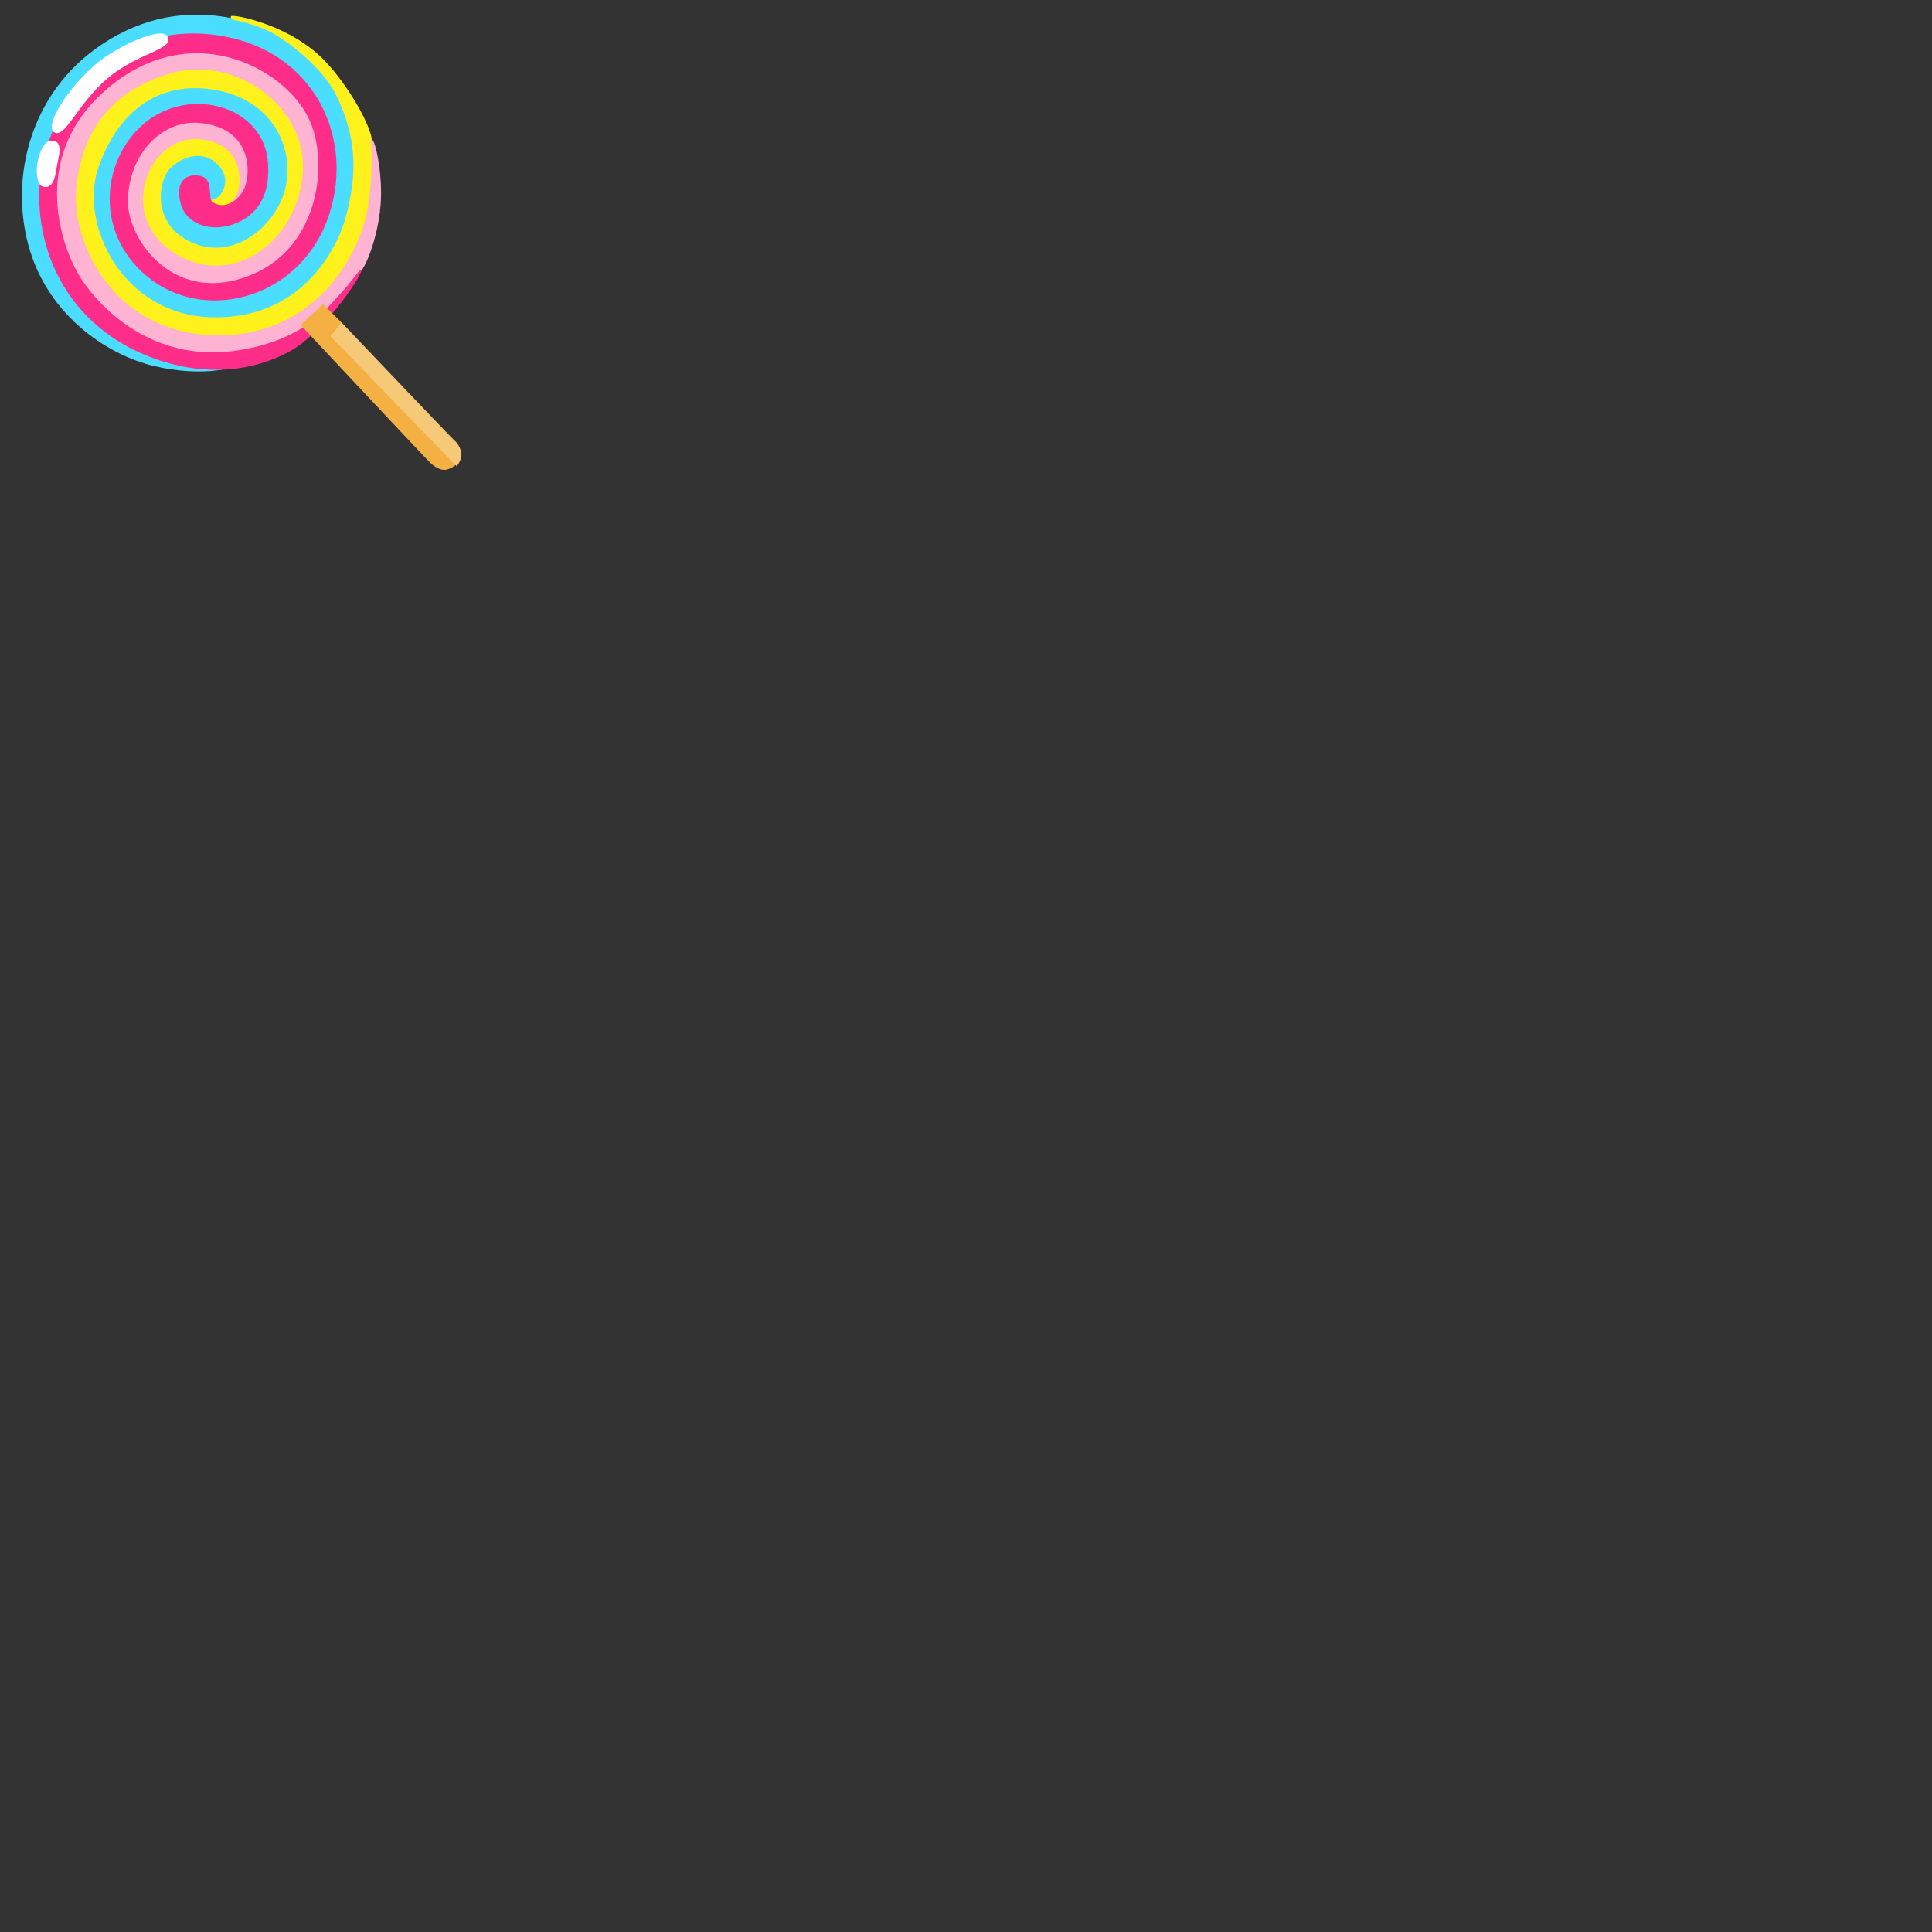 <svg xmlns="http://www.w3.org/2000/svg" version="1.1" viewBox="0 0 512 512" fill="currentColor"><rect x="0" y="0" width="512" height="512" fill="#333333" stroke="none"/><path fill="#4BDDFF" d="M61 97.49s-7.74 2.43-20.13-.47C28.49 94.12 11.49 83.18 7 62.88s3.61-43.8 26.23-54.67s43.25 2.22 43.25 2.22l10.08 7.24l6.47 10.9l3.07 10.56l-.8 14.42l-4.98 12.72l-7.38 9.2l-13.29 9.54z"/><path fill="#FFF11B" d="M61.44 4.22c-.56.08-.24.87.39 1.03s5.37.95 9.87 3.24c4.5 2.29 14.02 9.57 17.54 17c5.25 11.07 5.5 20.18 2.52 31.6c-2.38 9.13-12.12 27.81-36.02 26.98c-23.49-.81-34.7-24.76-29.74-39.41c4.94-14.6 15.45-23.18 30.25-20.96c16.86 2.53 22.09 16.82 19.2 26.86C72.56 60.6 61.2 69.6 49.97 63.86c-10-5.11-7.84-16.28-4.88-19.23c3.17-3.15 8.64-5.12 12.66-.98c3.56 3.66 1.47 7.67-.25 8.79c-1.54 1-1.88 0-1.88 1.13S57 57.59 57 57.59l5.65-1.51l4.39-7.78l-.88-13.05l-17.7-.38l-11.8 4.39l-3.64 18.07l10.67 14.31l14.56 2.38l14.93-5.4L81.6 55.7l.5-23.22l-10.42-10.03l-16.82-7.66l-15.69 2.89L19.6 33.99l-3.01 27.86L27.25 78.8l14.93 11.04l25.6 4.27l21.84-17.32l8.53-15.69l1.26-10.67s0-8.79-.88-13.66c-.89-4.87-6.75-14.66-12.4-20.59C77.13 6.74 62.94 4 61.44 4.22"/><path fill="#FDB3D1" d="M98.97 37.45c-.37-.71-.79-.79-.66.2s.62 10.82-1.2 19.24C94.89 67.2 83.83 89.45 56.86 88.85c-26.98-.6-38.24-24.73-36.6-39.61c1.49-13.52 8.3-24.86 24.68-29.74c17.36-5.16 36.8 8.86 35.29 26.64c-1.49 17.59-18.07 30.25-33.36 21.34c-16.49-9.6-7.74-31.94 6.13-30.58c11.42 1.12 10.83 10.93 10.17 13.45c-1.11 4.29-4.58 4.45-4.58 4.45l6.89-.94l2.21-10.93l-2.51-9.03l-11.33-4.41l-12.43 3.31l-9.13 11.63l-1.7 12.33l7.12 12.43l7.22 5.92l14.84 2.21l13.84-5.72l9.23-10.83l4.51-15.94l-3.11-12.64l-5.42-8.42l-9.43-7.82l-20.16-5.72l-19.15 6.12l-12.53 15.74l-5.01 23.37l5.21 18.05l9.43 11.63l16.65 8.92l20.86 1l16.85-7.32S93.6 74.53 95.7 71.84c2.1-2.69 5.29-12.02 5.29-20.59c-.01-7.48-1.51-12.82-2.02-13.8"/><path fill="#FF2D8A" d="M94.81 73.77c.34-.65 1.22-2.08.83-2.24c-.39-.17-2.85 3.61-5.23 6.07c-3 3.1-9.67 12.99-28.64 15.43c-18.97 2.45-32.76-8.33-39.78-18.45c-5.75-8.29-14.16-32.15 5.09-49.88c22.47-20.68 48.21-7.02 54.78 6.77c5.39 11.32 2.87 33.67-14.89 41.21c-20.71 8.79-33.19-9.22-33.07-19.38c.15-12.78 9.31-21.72 19.17-20.71c14.55 1.5 13.31 14.55 11.49 17.76c-1.91 3.37-5.22 5.07-8.12 3.3c-1.56-.95.38-6.09-3.17-6.98s-7.05 1.06-5.39 7.27c1.39 5.2 6.56 6.36 9.41 6.32c3.86-.06 14.81-2.42 13.74-17.14c-1.1-15.26-20.93-20.39-32.73-10.49s-13.45 30.16 1.9 41.58S80.12 78.6 87.23 56.9s-5.24-45.88-32.9-47.91s-45.02 23-43.9 45.11c.97 19.27 12.52 35.21 32.31 41.55s33.32-1.97 35.9-3.68c4.6-3.05 10.59-10.01 13.02-13.45c1.49-2.09 2.82-4.11 3.15-4.75"/><path fill="#F4B043" d="m85.59 80.61l-5.95 5.49s33.32 35.56 34.4 36.57c1.08 1.01 2.78 2.16 4.33 1.78c1.55-.39 2.47-1.31 2.47-1.31l-10.21-11.83l-20.1-25.82z"/><path fill="#F5C977" d="m87.57 89.1l2.97-3.62s29.33 30.83 30.1 31.45c.77.62 1.82 2.54 1.62 3.93a5.467 5.467 0 0 1-1.23 2.7z"/><path fill="#FFF" d="M25.52 16.89c-7.47 6.31-13.86 16.45-11.18 18.15c2.88 1.84 6.02-7.3 14.05-14.19c8.12-6.98 17.79-7.64 16.05-11.13c-1.47-2.93-13.38 2.49-18.92 7.17M14.34 37.34c-2.88-.69-4.2 4.01-4.49 6.31c-.24 1.93-.19 5.69 1.91 5.92c2.58.29 2.96-3.44 3.34-5.64c.39-2.2 1.63-6.02-.76-6.59"/></svg>